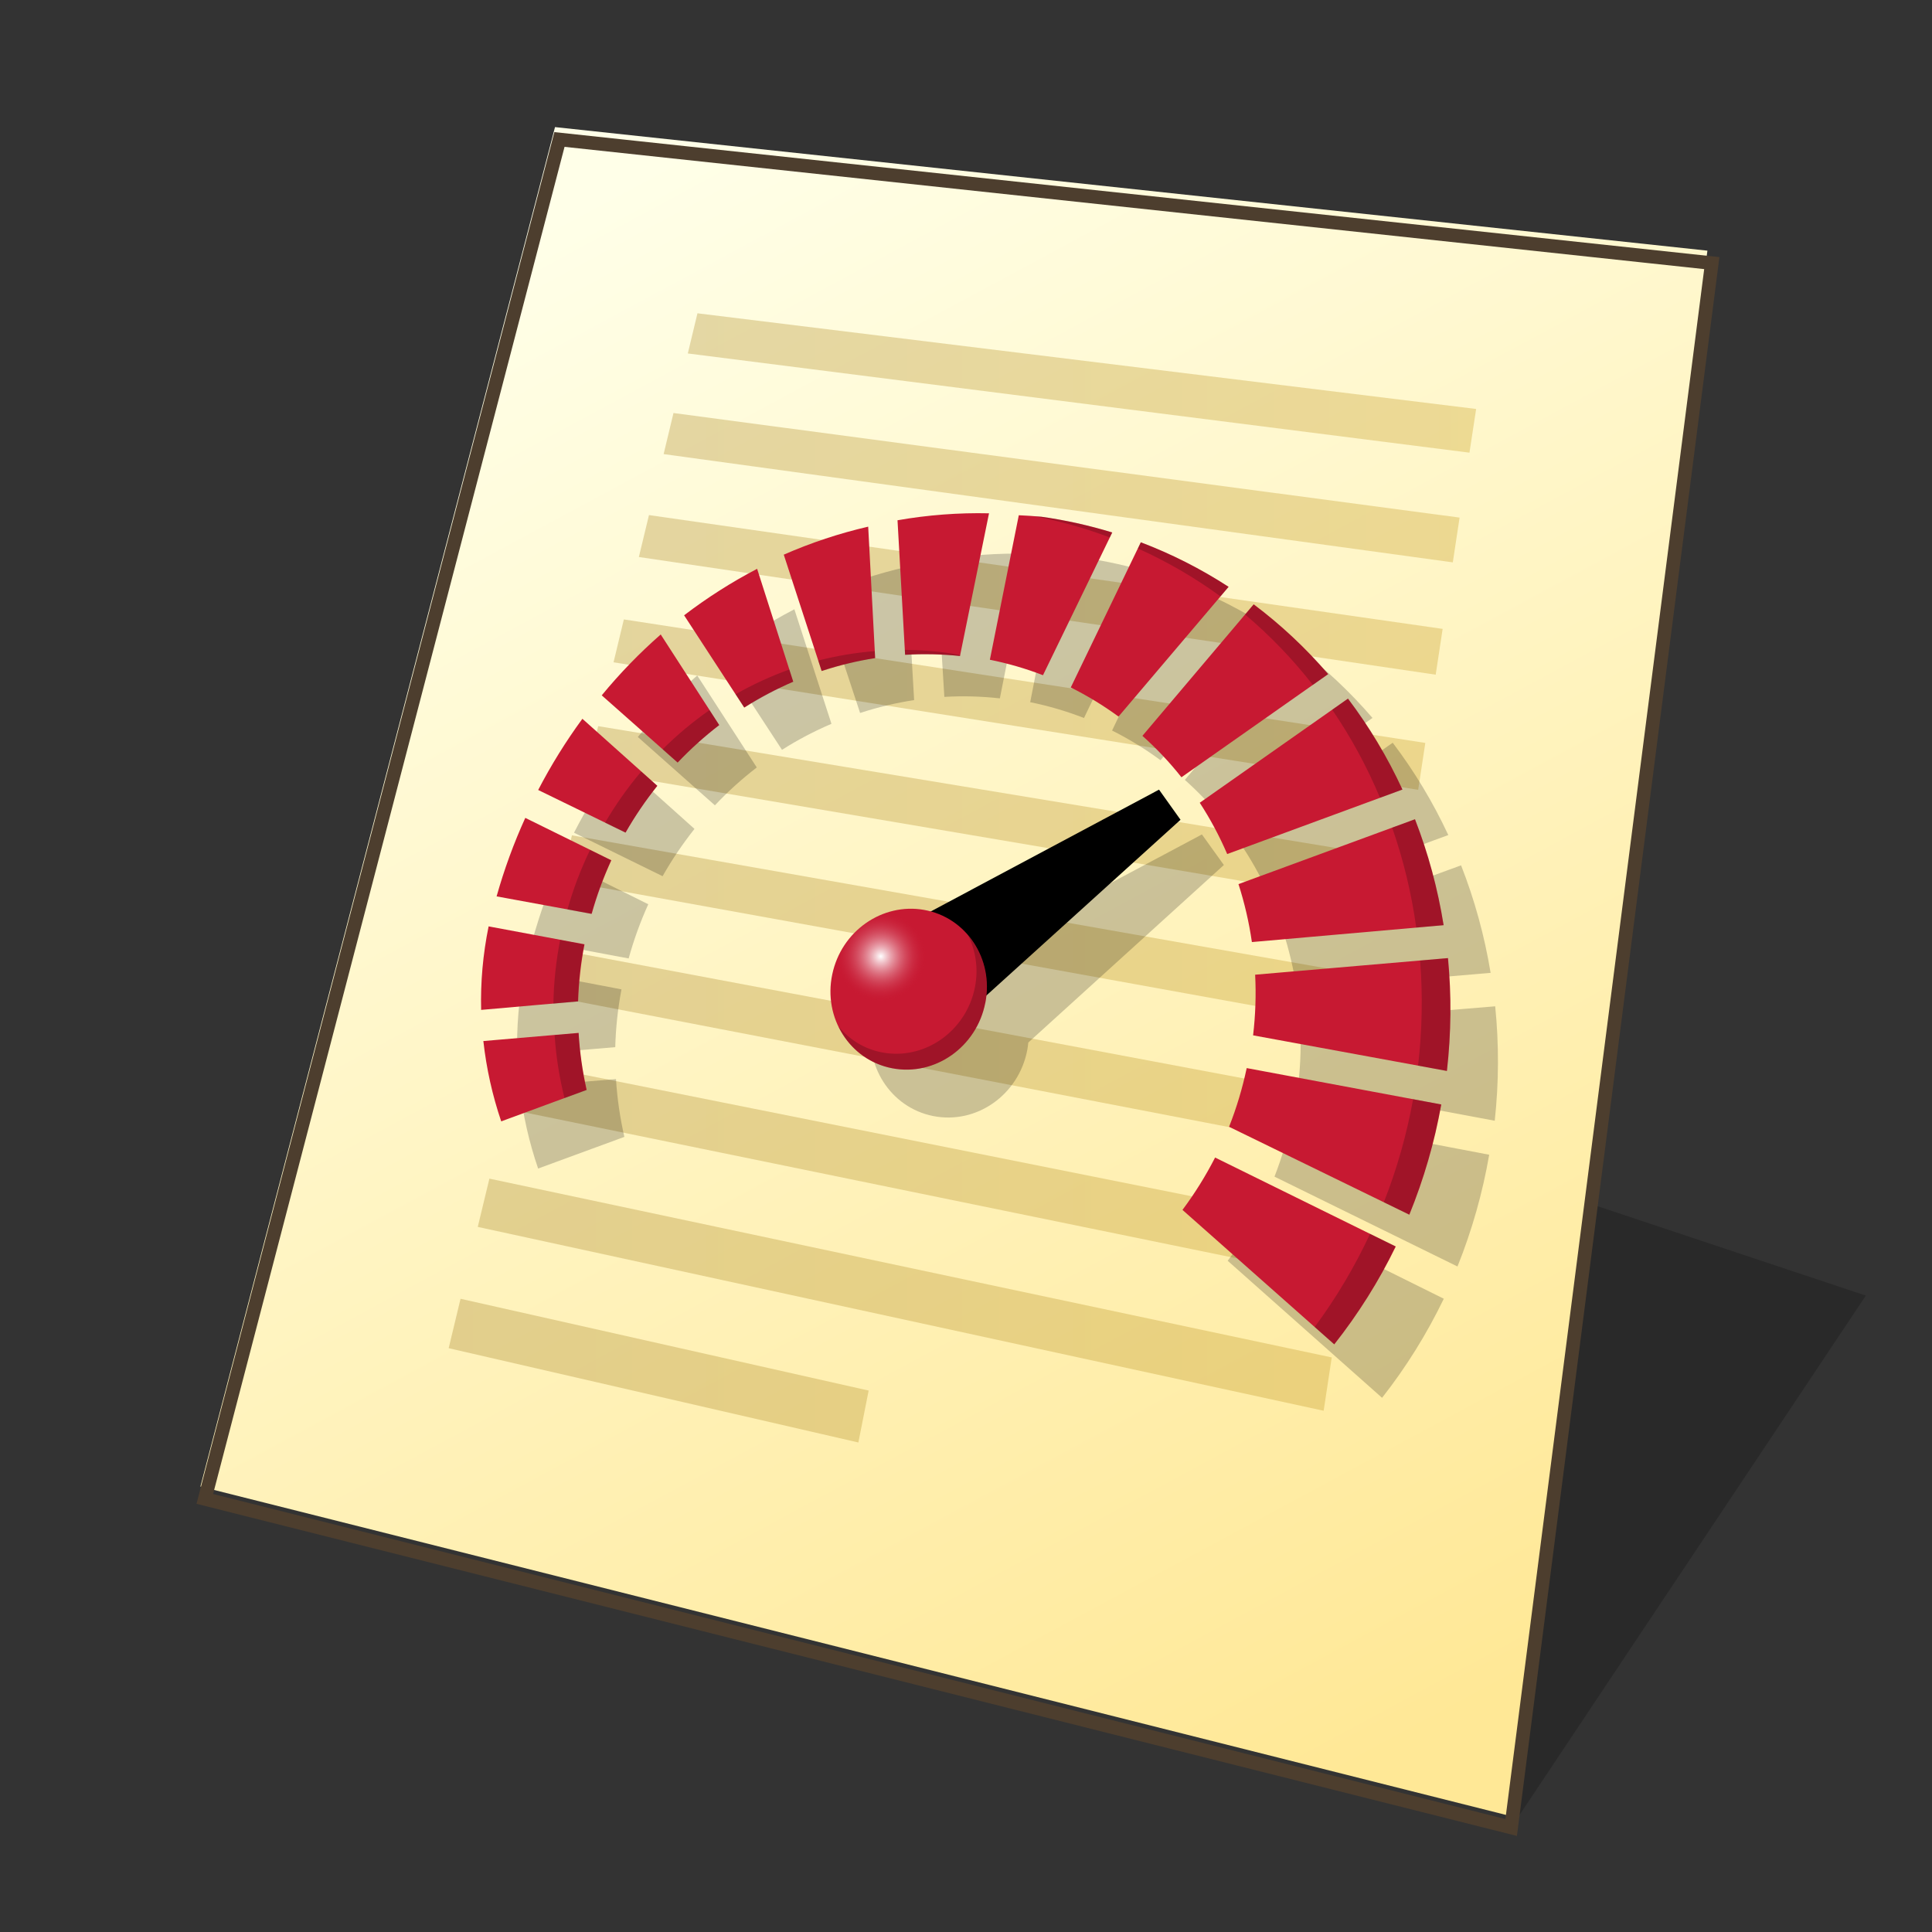 <?xml version="1.0" encoding="UTF-8" standalone="no"?>
<svg
   width="128"
   height="128"
   viewBox="0 0 33.867 33.867"
   version="1.1"
   id="svg958"
   inkscape:version="1.3 (0e150ed6c4, 2023-07-21)"
   sodipodi:docname="text-x-rpm-spec.svg"
   xmlns:inkscape="http://www.inkscape.org/namespaces/inkscape"
   xmlns:sodipodi="http://sodipodi.sourceforge.net/DTD/sodipodi-0.dtd"
   xmlns:xlink="http://www.w3.org/1999/xlink"
   xmlns="http://www.w3.org/2000/svg"
   xmlns:svg="http://www.w3.org/2000/svg"
   xmlns:rdf="http://www.w3.org/1999/02/22-rdf-syntax-ns#"
   xmlns:cc="http://creativecommons.org/ns#"
   xmlns:dc="http://purl.org/dc/elements/1.1/">
  <rect x="0" y="0" width="33.867" height="33.867" fill="#333333" stroke="none"/>
  <defs
     id="defs952">
    <linearGradient
       id="linearGradient1617"
       inkscape:collect="always">
      <stop
         id="stop1613"
         offset="0"
         style="stop-color:#ffffe8;stop-opacity:1" />
      <stop
         id="stop1615"
         offset="1"
         style="stop-color:#ffe896;stop-opacity:1" />
    </linearGradient>
    <linearGradient
       gradientTransform="matrix(0.979,0,0,0.979,0.404,0.156)"
       gradientUnits="userSpaceOnUse"
       y2="30.692"
       x2="25.4"
       y1="3.175"
       x1="10.583"
       id="linearGradient1619"
       xlink:href="#linearGradient1617"
       inkscape:collect="always" />
    <linearGradient
       inkscape:collect="always"
       id="linearGradient7089">
      <stop
         style="stop-color:#aa8a34;stop-opacity:0.35;"
         offset="0"
         id="stop7085" />
      <stop
         style="stop-color:#caa22c;stop-opacity:0.35;"
         offset="1"
         id="stop7087" />
    </linearGradient>
    <linearGradient
       inkscape:collect="always"
       xlink:href="#linearGradient7089"
       id="linearGradient16"
       x1="7.864"
       y1="15.389"
       x2="25.875"
       y2="15.389"
       gradientUnits="userSpaceOnUse" />
    <radialGradient
       inkscape:collect="always"
       xlink:href="#linearGradient88"
       id="radialGradient89"
       cx="29.314"
       cy="23.748"
       fx="29.314"
       fy="23.748"
       r="3"
       gradientUnits="userSpaceOnUse"
       gradientTransform="matrix(0.265,0,0,0.265,-47.891,9.943)" />
    <linearGradient
       id="linearGradient88"
       inkscape:collect="always">
      <stop
         style="stop-color:#ffffff;stop-opacity:1;"
         offset="0"
         id="stop88" />
      <stop
         style="stop-color:#c71932;stop-opacity:0;"
         offset="1"
         id="stop89" />
    </linearGradient>
  </defs>
  <sodipodi:namedview
     inkscape:bbox-nodes="true"
     inkscape:snap-bbox-edge-midpoints="false"
     inkscape:bbox-paths="false"
     inkscape:snap-bbox="true"
     inkscape:snap-grids="false"
     units="px"
     showgrid="false"
     inkscape:document-rotation="0"
     inkscape:current-layer="layer1"
     inkscape:document-units="px"
     inkscape:cy="31.173164"
     inkscape:cx="49.554581"
     inkscape:zoom="4.6514368"
     inkscape:pageshadow="2"
     inkscape:pageopacity="0.0"
     borderopacity="1.0"
     bordercolor="#666666"
     pagecolor="#ffffff"
     id="base"
     inkscape:pagecheckerboard="0"
     showguides="false"
     inkscape:guide-bbox="true"
     guidetolerance="10000"
     inkscape:snap-tangential="true"
     inkscape:snap-perpendicular="true"
     inkscape:window-width="1920"
     inkscape:window-height="1091"
     inkscape:window-x="0"
     inkscape:window-y="0"
     inkscape:window-maximized="1"
     inkscape:snap-to-guides="false"
     inkscape:snap-intersection-paths="false"
     inkscape:snap-bbox-midpoints="false"
     inkscape:snap-nodes="true"
     inkscape:object-paths="false"
     inkscape:showpageshadow="2"
     inkscape:deskcolor="#d1d1d1">
    <inkscape:grid
       id="grid1521"
       type="xygrid"
       empcolor="#ff2624"
       empopacity="0.2"
       originx="0"
       originy="0"
       spacingy="0.265"
       spacingx="0.265"
       units="px"
       visible="false"
       empspacing="4" />
    <sodipodi:guide
       position="6.536,12.172"
       orientation="0,-1"
       id="guide846"
       inkscape:locked="false" />
    <sodipodi:guide
       position="4.763,13.799"
       orientation="1,0"
       id="guide848"
       inkscape:locked="false" />
    <sodipodi:guide
       position="4.763,29.105"
       orientation="0,-1"
       id="guide1"
       inkscape:locked="false" />
    <sodipodi:guide
       position="21.696,30.956"
       orientation="1,0"
       id="guide2"
       inkscape:locked="false" />
  </sodipodi:namedview>
  <g
     id="layer1"
     inkscape:groupmode="layer"
     inkscape:label="Layer 1">
    <path
       style="fill:#000000;fill-opacity:0.196;stroke:none;stroke-width:0.725;stroke-miterlimit:4;stroke-dasharray:none;stroke-opacity:1;paint-order:markers stroke fill"
       d="M 26.49,32.035 32.707,22.711 26.49,20.639 Z"
       id="path1768"
       inkscape:connector-curvature="0"
       sodipodi:nodetypes="cccc" />
    <path
       sodipodi:nodetypes="ccccc"
       id="path1611"
       d="M 9.729,2.228 29.93,4.394 26.413,31.818 3.513,26.058 Z"
       style="fill:url(#linearGradient1619);fill-opacity:1;stroke:none;stroke-width:0.44;stroke-linecap:butt;stroke-linejoin:miter;stroke-miterlimit:4;stroke-dasharray:none;stroke-opacity:1" />
    <path
       style="fill:none;stroke:#4d3e2e;stroke-width:0.238;stroke-linecap:butt;stroke-linejoin:miter;stroke-miterlimit:4;stroke-dasharray:none;stroke-opacity:1"
       d="M 9.807,2.445 30.007,4.612 26.49,32.035 3.59,26.275 Z"
       id="path1553"
       sodipodi:nodetypes="ccccc" />
    <path
       id="path1"
       style="color:#000000;fill:url(#linearGradient16);-inkscape-stroke:none"
       d="m 12.226,5.492 -0.169,0.704 13.702,1.739 0.117,-0.766 z m -0.42,1.748 -0.173,0.72 13.834,1.898 0.119,-0.785 z m -0.43,1.789 -0.177,0.735 13.968,2.063 0.122,-0.803 z m -0.44,1.829 -0.181,0.752 14.105,2.235 0.125,-0.822 z m -0.45,1.871 -0.185,0.769 14.244,2.416 0.128,-0.842 z m -0.46,1.914 -0.19,0.788 14.386,2.604 0.132,-0.866 z m -0.471,1.959 -0.194,0.807 14.531,2.801 0.135,-0.888 z m -0.482,2.005 -0.199,0.827 14.678,3.008 0.139,-0.912 z m -0.494,2.054 -0.204,0.846 14.828,3.223 0.142,-0.935 z m -0.506,2.106 -0.208,0.866 7.182,1.653 0.18,-0.91 z" />
    <path
       id="path12"
       d="M -27.997,2.514 H -2.597 V 32.147 H -27.997 Z"
       style="fill:#000000;fill-opacity:0.2;stroke-width:0.503;stroke-linecap:square;stroke-linejoin:round;stroke-opacity:0.05" />
    <g
       id="g3"
       transform="translate(55.034,-0.001)">
      <path
         id="path91"
         style="fill:#000000;fill-opacity:0.204;stroke-width:0.15;paint-order:stroke fill markers"
         d="m -36.077,9.772 c -0.133,-0.012 -0.265,-0.022 -0.398,-0.027 l -0.5,2.565 c 0.321,0.065 0.637,0.158 0.943,0.277 l 1.216,-2.532 c -0.412,-0.128 -0.834,-0.222 -1.26,-0.283 z m -0.927,-0.064 c -0.542,-0.014 -1.085,0.026 -1.622,0.119 l 0.146,2.39 c 0.325,-0.019 0.65,-0.01 0.973,0.026 z m 2.694,0.524 -1.23,2.575 c 0.296,0.148 0.58,0.322 0.849,0.52 l 1.94,-2.299 c -0.493,-0.322 -1.016,-0.588 -1.56,-0.796 z m -4.834,-0.293 c -0.51,0.117 -1.01,0.281 -1.494,0.492 l 0.681,2.068 c 0.31,-0.101 0.626,-0.177 0.947,-0.226 z m 6.841,1.402 -1.961,2.331 c 0.252,0.225 0.485,0.472 0.696,0.738 l 2.593,-1.824 c -0.4,-0.465 -0.846,-0.881 -1.328,-1.245 z m -8.806,-0.66 c -0.451,0.235 -0.882,0.51 -1.29,0.822 l 1.073,1.642 c 0.277,-0.176 0.567,-0.328 0.867,-0.456 z m 10.488,2.34 -2.62,1.842 c 0.189,0.289 0.353,0.594 0.492,0.913 l 3.103,-1.137 c -0.269,-0.577 -0.596,-1.12 -0.975,-1.619 z m -12.191,-1.179 c -0.374,0.329 -0.722,0.689 -1.041,1.078 l 1.351,1.198 c 0.227,-0.241 0.473,-0.463 0.734,-0.664 z m 13.39,3.328 -3.125,1.142 c 0.109,0.335 0.191,0.68 0.243,1.031 l 3.4,-0.288 c -0.107,-0.649 -0.281,-1.281 -0.518,-1.885 z m -4.543,-0.542 -4.036,2.151 c -0.039,-0.011 -0.079,-0.021 -0.12,-0.028 -0.742,-0.134 -1.466,0.374 -1.623,1.14 -0.158,0.774 0.317,1.525 1.07,1.674 0.759,0.15 1.499,-0.372 1.648,-1.16 0.008,-0.043 0.013,-0.086 0.018,-0.129 l 3.428,-3.112 z M -44.194,13.336 c -0.291,0.398 -0.551,0.82 -0.778,1.262 l 1.553,0.762 c 0.165,-0.291 0.352,-0.568 0.559,-0.829 z m 15.37,4.305 -3.42,0.283 c 0.02,0.359 0.01,0.719 -0.031,1.078 l 3.443,0.645 c 0.073,-0.67 0.075,-1.343 0.008,-2.007 z m -16.375,-2.548 c -0.202,0.449 -0.37,0.915 -0.502,1.393 l 1.687,0.316 c 0.09,-0.326 0.205,-0.643 0.344,-0.95 z m -0.642,1.926 c -0.099,0.496 -0.14,0.993 -0.126,1.484 l 1.718,-0.146 c 0.009,-0.34 0.046,-0.679 0.109,-1.013 z m 13.456,2.565 c -0.073,0.355 -0.176,0.704 -0.308,1.043 l 3.208,1.575 c 0.254,-0.632 0.44,-1.289 0.556,-1.959 z m -11.852,-0.667 -1.687,0.139 c 0.056,0.487 0.164,0.965 0.323,1.429 l 1.512,-0.555 c -0.076,-0.333 -0.126,-0.672 -0.147,-1.014 z m 11.299,2.256 c -0.165,0.326 -0.357,0.637 -0.575,0.929 l 2.706,2.402 c 0.421,-0.536 0.784,-1.119 1.082,-1.737 z" />
      <g
         id="g2"
         transform="translate(0.529,0.529)">
        <path
           id="path49"
           style="fill:#c71932;fill-opacity:1;stroke-width:0.15;paint-order:stroke fill markers"
           d="m -37.31,8.53 c -0.131,-0.012 -0.262,-0.02 -0.394,-0.026 l -0.507,2.533 c 0.317,0.064 0.629,0.154 0.931,0.271 l 1.214,-2.502 C -36.473,8.681 -36.889,8.589 -37.31,8.53 Z m -0.916,-0.06 c -0.536,-0.012 -1.073,0.029 -1.604,0.122 l 0.133,2.358 c 0.321,-0.019 0.643,-0.012 0.962,0.022 z m 2.661,0.508 -1.228,2.545 c 0.292,0.145 0.572,0.316 0.837,0.51 l 1.93,-2.274 C -34.513,9.443 -35.028,9.182 -35.565,8.978 Z M -40.344,8.704 c -0.505,0.117 -1.001,0.281 -1.48,0.491 l 0.664,2.039 c 0.307,-0.101 0.62,-0.177 0.938,-0.226 z m 6.757,1.362 -1.95,2.305 c 0.248,0.221 0.477,0.464 0.684,0.726 l 2.572,-1.808 c -0.393,-0.457 -0.831,-0.867 -1.306,-1.224 z m -8.704,-0.623 c -0.447,0.233 -0.875,0.506 -1.28,0.815 l 1.054,1.617 c 0.275,-0.174 0.562,-0.326 0.859,-0.453 z m 10.358,2.275 -2.599,1.826 c 0.185,0.284 0.346,0.585 0.481,0.899 l 3.072,-1.131 c -0.263,-0.569 -0.584,-1.102 -0.955,-1.593 z m -12.048,-1.124 c -0.371,0.325 -0.717,0.682 -1.034,1.067 l 1.331,1.178 c 0.226,-0.238 0.47,-0.458 0.729,-0.657 z m 13.222,3.239 -3.094,1.137 c 0.106,0.33 0.185,0.669 0.235,1.016 l 3.361,-0.296 c -0.103,-0.64 -0.271,-1.262 -0.502,-1.857 z m -14.595,-1.761 c -0.289,0.394 -0.548,0.811 -0.775,1.248 l 1.532,0.747 c 0.164,-0.288 0.351,-0.562 0.557,-0.82 z m 15.173,4.195 -3.38,0.291 c 0.018,0.353 0.006,0.709 -0.036,1.063 l 3.398,0.624 c 0.075,-0.66 0.081,-1.324 0.019,-1.978 z m -16.174,-2.458 c -0.202,0.444 -0.37,0.904 -0.503,1.376 l 1.667,0.306 c 0.09,-0.321 0.205,-0.635 0.344,-0.939 z m -0.643,1.902 c -0.1,0.49 -0.143,0.98 -0.131,1.464 l 1.7,-0.15 c 0.011,-0.335 0.048,-0.67 0.112,-1 z m 13.289,2.484 c -0.074,0.35 -0.177,0.695 -0.309,1.029 l 3.16,1.541 c 0.254,-0.624 0.442,-1.272 0.56,-1.932 z m -11.712,-0.617 -1.669,0.143 c 0.053,0.48 0.158,0.951 0.313,1.408 l 1.498,-0.552 c -0.074,-0.328 -0.121,-0.662 -0.141,-0.999 z m 11.158,2.185 c -0.165,0.322 -0.356,0.629 -0.572,0.918 l 2.661,2.357 c 0.419,-0.53 0.78,-1.105 1.078,-1.715 z"
           sodipodi:nodetypes="ccccccccccccccccccccccccccccccccccccccccccccccccccccccccccccccccccccccccccccccccc" />
        <path
           style="fill:#000000;fill-opacity:1;stroke:none;stroke-width:0.529px;stroke-linecap:butt;stroke-linejoin:miter;stroke-opacity:1"
           d="m -35.246,13.314 -4.655,2.484 -0.094,0.458 0.708,1.091 0.452,0.085 3.966,-3.59 z"
           id="path85"
           sodipodi:nodetypes="ccccccc" />
        <path
           id="path84"
           style="fill:#c71932;fill-opacity:1;stroke-width:0.635;stroke-opacity:0.408;paint-order:stroke fill markers"
           d="m -38.291,17.049 c -0.15,0.777 -0.885,1.294 -1.634,1.149 -0.743,-0.144 -1.21,-0.883 -1.049,-1.646 0.159,-0.757 0.877,-1.26 1.61,-1.13 0.739,0.131 1.223,0.857 1.074,1.627 z"
           sodipodi:nodetypes="ccccc" />
        <path
           id="path86"
           style="fill:#000000;fill-opacity:0.2;stroke-width:0.635;stroke-opacity:0.408;paint-order:stroke fill markers"
           d="m -38.595,15.864 c 0.135,0.268 0.186,0.585 0.123,0.91 -0.151,0.774 -0.884,1.289 -1.63,1.146 -0.314,-0.06 -0.578,-0.228 -0.766,-0.459 0.177,0.371 0.514,0.654 0.943,0.737 0.749,0.145 1.484,-0.372 1.634,-1.149 0.086,-0.445 -0.04,-0.876 -0.304,-1.185 z" />
        <path
           id="path88"
           style="fill:url(#radialGradient89);stroke-width:0.635;stroke-opacity:0.408;paint-order:stroke fill markers"
           d="m -38.291,17.049 c -0.15,0.777 -0.885,1.294 -1.634,1.149 -0.743,-0.144 -1.21,-0.883 -1.049,-1.646 0.159,-0.757 0.877,-1.26 1.61,-1.13 0.739,0.131 1.223,0.857 1.074,1.627 z"
           sodipodi:nodetypes="ccccc" />
        <path
           id="path89"
           style="fill:#000000;fill-opacity:0.196;stroke:none;stroke-width:1.598;stroke-dasharray:none;stroke-opacity:0.408;paint-order:stroke fill markers"
           d="m -37.31,8.53 c -0.038,-0.003 -0.076,-0.005 -0.114,-0.007 0.448,0.085 0.888,0.209 1.315,0.37 l 0.043,-0.087 c -0.016,-0.005 -0.032,-0.01 -0.047,-0.014 -0.081,-0.024 -0.162,-0.048 -0.243,-0.069 -0.024,-0.006 -0.048,-0.012 -0.073,-0.019 -0.08,-0.02 -0.16,-0.04 -0.241,-0.058 -0.031,-0.007 -0.062,-0.013 -0.093,-0.02 -0.077,-0.016 -0.154,-0.032 -0.231,-0.046 0,0 -0.003,-3.51e-4 -0.003,-3.51e-4 -0.104,-0.019 -0.209,-0.036 -0.314,-0.05 z m 1.745,0.448 -0.052,0.108 c 0.508,0.228 0.993,0.509 1.448,0.84 l 0.142,-0.168 c -0.121,-0.079 -0.244,-0.154 -0.369,-0.226 0,0 -0.002,-0.001 -0.002,-0.001 -0.001,-6.415e-4 -0.002,-0.002 -0.003,-0.002 -0.119,-0.068 -0.24,-0.133 -0.361,-0.195 -0.005,-0.003 -0.011,-0.006 -0.016,-0.009 -0.005,-0.003 -0.01,-0.005 -0.016,-0.007 -0.251,-0.127 -0.509,-0.24 -0.771,-0.34 z m 1.978,1.089 -0.15,0.177 c 0.434,0.366 0.833,0.78 1.188,1.235 l 0.269,-0.19 c -0.295,-0.343 -0.615,-0.658 -0.957,-0.945 0,0 -0.002,-0.002 -0.002,-0.002 -9.99e-4,-8.62e-4 -0.002,-0.001 -0.003,-0.002 -0.106,-0.089 -0.214,-0.174 -0.324,-0.257 -0.007,-0.005 -0.014,-0.011 -0.021,-0.016 z m 1.654,1.651 -0.277,0.195 c 0.328,0.48 0.609,0.997 0.838,1.544 l 0.393,-0.144 c -0.007,-0.015 -0.014,-0.03 -0.021,-0.045 -0.054,-0.114 -0.109,-0.227 -0.167,-0.339 -0.011,-0.022 -0.023,-0.043 -0.034,-0.065 -0.068,-0.128 -0.139,-0.254 -0.213,-0.378 0,0 -0.001,-0.003 -0.001,-0.003 -2.2e-4,-3.68e-4 -5.73e-4,-6.46e-4 -8.29e-4,-0.001 -0.159,-0.265 -0.331,-0.52 -0.516,-0.764 z m 1.174,2.115 -0.4,0.147 c 0.197,0.564 0.339,1.151 0.422,1.752 l 0.48,-0.042 c -0.026,-0.161 -0.055,-0.32 -0.089,-0.478 -0.034,-0.158 -0.072,-0.314 -0.114,-0.47 -0.084,-0.309 -0.184,-0.612 -0.299,-0.909 z m 0.575,2.435 -0.485,0.041 c 0.048,0.611 0.036,1.229 -0.036,1.844 l 0.504,0.093 c 0.038,-0.331 0.058,-0.662 0.061,-0.993 0.001,-0.152 -0.002,-0.304 -0.008,-0.456 -0.001,-0.034 -0.003,-0.068 -0.005,-0.102 -0.006,-0.115 -0.014,-0.23 -0.024,-0.344 -0.002,-0.027 -0.005,-0.055 -0.008,-0.082 z m -0.608,2.472 c -0.111,0.617 -0.283,1.222 -0.513,1.807 l 0.446,0.217 c 0.059,-0.144 0.112,-0.289 0.164,-0.436 0.008,-0.022 0.016,-0.044 0.024,-0.066 0.103,-0.299 0.191,-0.603 0.264,-0.91 0.021,-0.092 0.04,-0.183 0.058,-0.275 0.017,-0.082 0.036,-0.163 0.05,-0.245 z m -0.754,2.36 c -0.269,0.577 -0.594,1.124 -0.971,1.634 l 0.342,0.303 c 0.105,-0.133 0.206,-0.269 0.303,-0.407 0.194,-0.275 0.374,-0.56 0.539,-0.856 0,0 0.002,-0.003 0.002,-0.003 0.08,-0.149 0.157,-0.3 0.229,-0.453 z" />
        <path
           id="path90"
           style="fill:#000000;fill-opacity:0.196;stroke:none;stroke-width:0.617;stroke-dasharray:none;stroke-opacity:0.408;paint-order:stroke fill markers"
           d="m -38.904,10.924 c -0.264,-0.039 -0.531,-0.059 -0.798,-0.061 l 0.005,0.088 c 0.032,-0.002 0.065,-1.2e-4 0.097,-0.002 0.289,-0.014 0.578,-0.007 0.865,0.022 l 0.003,-0.016 c -0.057,-0.011 -0.115,-0.022 -0.172,-0.031 z m -1.325,-0.038 c -0.334,0.026 -0.665,0.082 -0.991,0.165 l 0.06,0.184 c 0.02,-0.006 0.04,-0.01 0.059,-0.017 0.288,-0.092 0.581,-0.162 0.878,-0.209 z m -1.497,0.322 c -0.325,0.117 -0.641,0.262 -0.943,0.434 l 0.153,0.235 c 0.015,-0.009 0.03,-0.017 0.045,-0.027 0.261,-0.163 0.533,-0.306 0.814,-0.428 z m -1.4,0.712 c -0.292,0.204 -0.568,0.434 -0.822,0.687 l 0.263,0.233 c 0.226,-0.238 0.47,-0.458 0.729,-0.657 z m -1.197,1.077 c -0.236,0.279 -0.449,0.58 -0.634,0.897 l 0.358,0.174 c 0.164,-0.288 0.351,-0.563 0.557,-0.821 z m -0.897,1.374 c -0.162,0.336 -0.295,0.685 -0.396,1.045 l 0.419,0.077 c 0.091,-0.322 0.207,-0.636 0.347,-0.939 z m -0.524,1.578 c -0.072,0.368 -0.112,0.742 -0.118,1.117 l 0.429,-0.037 c 0.01,-0.336 0.046,-0.671 0.109,-1.001 z m 0.321,1.632 -0.418,0.036 c 0.025,0.374 0.083,0.744 0.174,1.105 l 0.384,-0.141 c -0.073,-0.329 -0.12,-0.663 -0.139,-1 z" />
      </g>
    </g>
  </g>
</svg>
